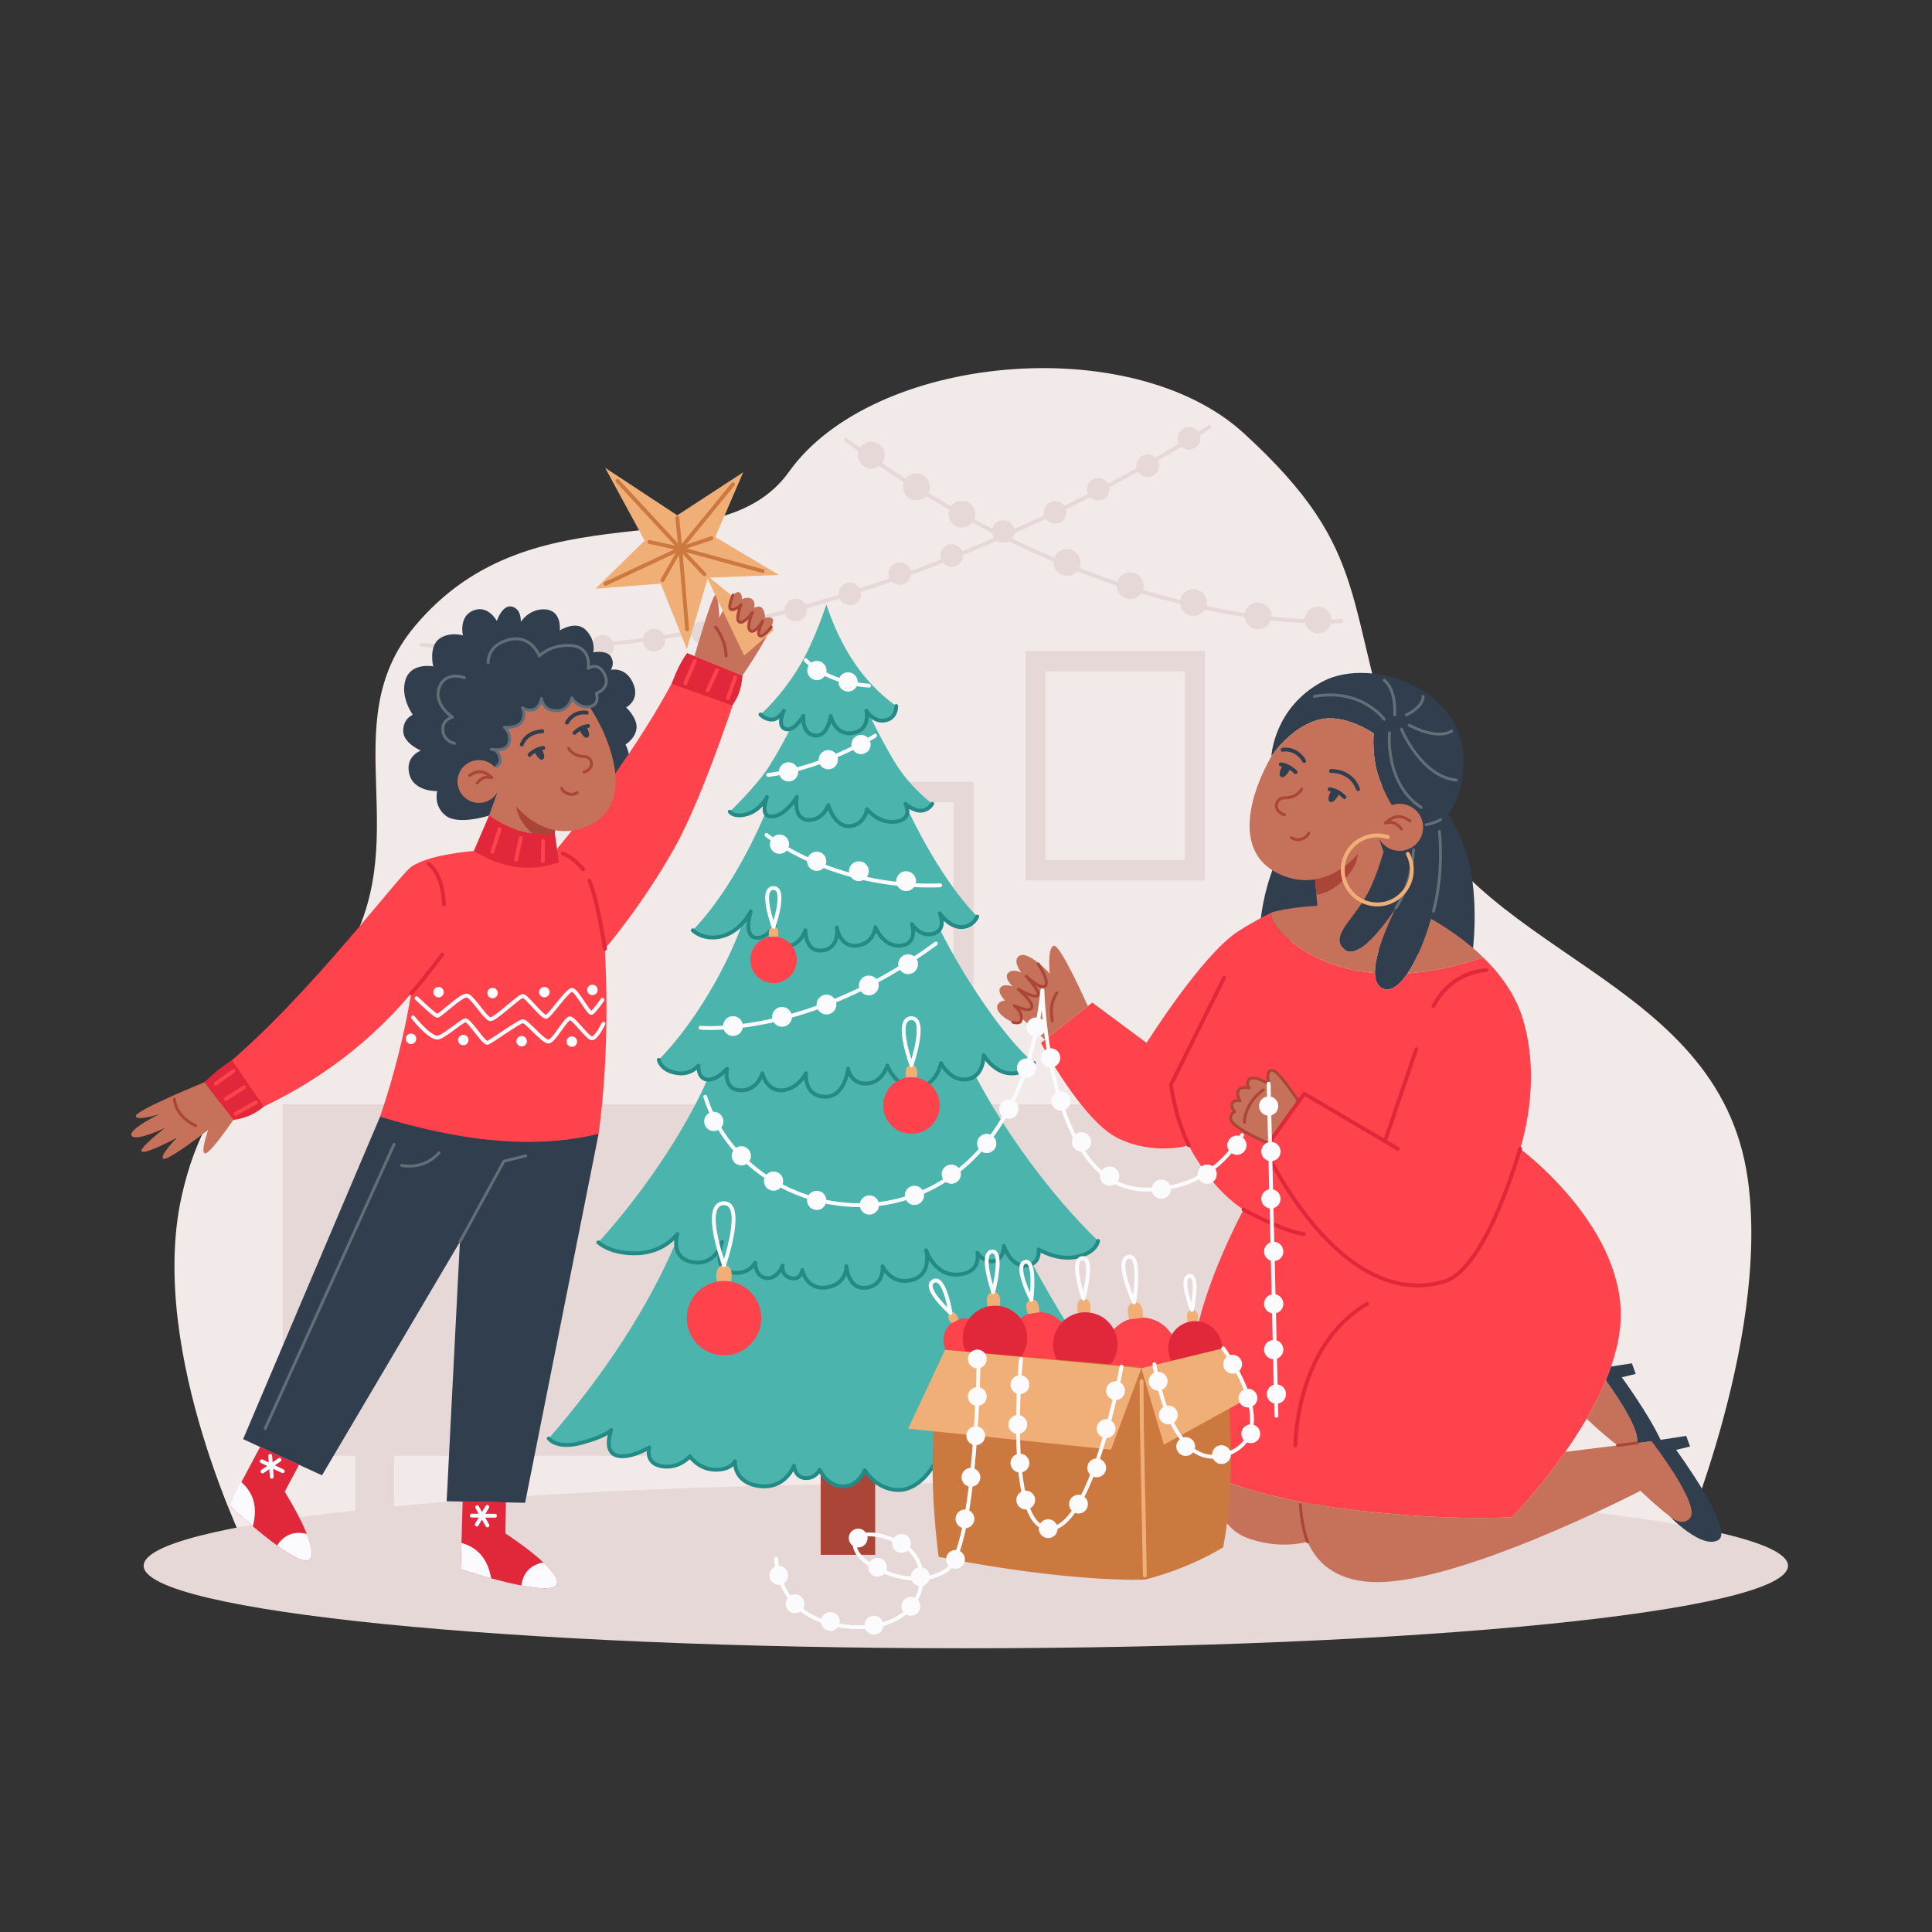 <?xml version="1.0" ?><svg id="Illustration" style="enable-background:new 0 0 1000 1000;" version="1.1" viewBox="0 0 1000 1000" xml:space="preserve" xmlns="http://www.w3.org/2000/svg" xmlns:xlink="http://www.w3.org/1999/xlink"><rect x="0" y="0" width="1000" height="1000" fill="#333333" stroke="none"/><style type="text/css">
	.st0{fill:#F2E9E9;}
	.st1{fill:#E6D8D6;}
	.st2{fill:none;stroke:#E6D8D6;stroke-width:2;stroke-linecap:round;stroke-linejoin:round;stroke-miterlimit:10;}
	.st3{fill:#AB4537;}
	.st4{fill:#4BB4AD;}
	.st5{fill:none;stroke:#258A86;stroke-width:2;stroke-linecap:round;stroke-linejoin:round;stroke-miterlimit:10;}
	.st6{fill:#F1AF78;}
	.st7{fill:#FE434C;}
	.st8{fill:none;stroke:#FBFBFD;stroke-width:2;stroke-linecap:round;stroke-linejoin:round;stroke-miterlimit:10;}
	.st9{fill:#FBFBFD;}
	.st10{fill:#303E4E;}
	.st11{fill:#C6725A;}
	.st12{fill:none;stroke:#636E77;stroke-width:1.5;stroke-linecap:round;stroke-linejoin:round;stroke-miterlimit:10;}
	.st13{fill:none;stroke:#303E4E;stroke-width:2;stroke-linecap:round;stroke-linejoin:round;stroke-miterlimit:10;}
	.st14{fill:none;stroke:#F1AF78;stroke-width:2;stroke-linecap:round;stroke-linejoin:round;stroke-miterlimit:10;}
	.st15{fill:none;stroke:#AB4537;stroke-width:1.5;stroke-linecap:round;stroke-linejoin:round;stroke-miterlimit:10;}
	.st16{fill:none;stroke:#E1283A;stroke-width:2;stroke-linecap:round;stroke-linejoin:round;stroke-miterlimit:10;}
	.st17{fill:#E1283A;}
	.st18{fill:#CC7940;}
	.st19{fill:none;stroke:#CC7940;stroke-width:2;stroke-linecap:round;stroke-linejoin:round;stroke-miterlimit:10;}
	.st20{fill:none;stroke:#FBFBFF;stroke-width:2;stroke-linecap:round;stroke-linejoin:round;stroke-miterlimit:10;}
	.st21{fill:#FBFBFF;}
	.st22{fill:#FDFDFF;}
	.st23{fill:none;stroke:#FE434C;stroke-width:2;stroke-linecap:round;stroke-linejoin:round;stroke-miterlimit:10;}
</style><g id="Room_background"><path class="st0" d="M867.144,806.569c0,0,49.33-111.594,37.515-196.207   C889.663,502.963,758.402,495.335,726.308,403.367S711.83,286.505,643.772,224.225   c-58.219-53.277-191.896-40.956-235.379,19.941c-36.898,51.675-131.352,5.439-193.749,80.031   c-42.983,51.384,2.482,111.288-38.151,173.845c-28.136,43.317-68.013,54.855-82.61,121.742   c-17.684,81.03,35.719,186.319,35.719,186.319L867.144,806.569z"/><g><circle class="st1" cx="594.097" cy="241.069" r="5.833"/><circle class="st1" cx="568.427" cy="253.236" r="5.833"/><circle class="st1" cx="546.153" cy="265.208" r="5.833"/><circle class="st1" cx="519.319" cy="275.116" r="5.833"/><circle class="st1" cx="492.658" cy="287.516" r="5.833"/><circle class="st1" cx="465.717" cy="296.876" r="5.833"/><circle class="st1" cx="439.836" cy="307.431" r="5.833"/><circle class="st1" cx="411.886" cy="315.756" r="5.833"/><circle class="st1" cx="388.655" cy="321.589" r="5.833"/><circle class="st1" cx="231.18" cy="334.542" r="5.833"/><circle class="st1" cx="257.535" cy="336.121" r="5.833"/><circle class="st1" cx="286.086" cy="336.121" r="5.833"/><circle class="st1" cx="311.95" cy="334.542" r="5.833"/><circle class="st1" cx="338.504" cy="331.326" r="5.833"/><circle class="st1" cx="363.615" cy="327.422" r="5.833"/><circle class="st1" cx="615.457" cy="226.865" r="5.833"/><circle class="st1" cx="450.966" cy="235.549" r="6.935"/><circle class="st1" cx="552.274" cy="291.098" r="6.935"/><circle class="st1" cx="682.264" cy="320.884" r="6.935"/><circle class="st1" cx="497.879" cy="266.101" r="6.935"/><circle class="st1" cx="474.338" cy="252.005" r="6.935"/><circle class="st1" cx="617.719" cy="311.857" r="6.935"/><circle class="st1" cx="584.997" cy="303.187" r="6.935"/><circle class="st1" cx="651.117" cy="318.792" r="6.935"/><path class="st1" d="M530.85,336.96v118.75h92.84v-118.75H530.85z M613.33,445.13h-72.11v-97.59    h72.11V445.13z"/><path class="st1" d="M411.08,404.67v118.74h92.84v-118.74H411.08z M493.55,512.84h-72.1    V415.25h72.1V512.84z"/><path class="st1" d="M499.91,767.729c-115.016,0-219.371,4.579-295.959,12.02v-26.194h438.944    V571.597H146.349v181.957h37.615V781.826c-68.128,7.572-109.614,17.605-109.614,28.61    c0,23.586,190.53,42.706,425.56,42.706s425.56-19.12,425.56-42.706    S734.94,767.729,499.91,767.729z"/></g><g><path class="st2" d="M625.917,221.033c0,0-197.646,133.581-407.679,112.746"/><path class="st2" d="M694.259,321.469c0,0-115.13,10.225-256.395-93.771"/></g></g><g id="Christmas_tree"><rect class="st3" height="60.255" width="28.194" x="424.796" y="744.503"/><path class="st4" d="M534.345,654.182c4.081-2.204,3.228-7.548,3.228-7.548   s9.741,6.152,19.995,3.845s10.767-8.203,10.767-8.203   c-25.058-24.32-48.724-57.363-63.474-85.446c4.42-3.522,4.265-10.646,4.265-10.646   s4.761,8.207,12.779,9.307s13.281-5.275,13.281-5.275   c-15.427-12.909-36.72-44.985-48.707-69.165c2.252-3.238-0.072-8.271-0.072-8.271   s4.795,7.069,11.029,7.069c6.234,0,8.392-5.429,8.392-5.429   c-14.514-14.848-27.562-37.561-36.361-56.172c-0.298-1.277-0.807-2.209-0.807-2.209   s4.303,3.935,8.238,3.566c3.935-0.369,5.656-3.566,5.656-3.566   s-11.681-8.361-20.164-22.746c-5.822-9.872-10.312-18.933-12.556-23.647   c1.788,1.948,5.211,4.56,9.736,2.808c4.606-1.784,4.298-7.013,4.298-7.013   c-17.878-12.803-28.976-31.075-36.153-52.509c0,0-6.154,18.954-13.905,31.83   c-9.822,16.317-20.226,25.054-20.226,25.054s2.528,2.746,6.068,2.637   c3.539-0.109,6.068-4.603,6.068-4.603s-3.792,7.916,0.758,9.492   c0.837,0.29,1.683,0.242,2.506-0.026c-2.991,5.881-6.799,12.882-11.079,19.62   c-6.24,9.822-20.178,23.19-20.178,23.19s2.017,3.194,8.823,1.308   c7.069-1.959,10.429-8.962,10.429-8.962s-2.081,5.537-0.848,8.383   c-8.837,20.99-22.392,45.008-37.545,60.644c0,0,5.544,5.751,15.375,3.036   c4.503-1.243,7.946-4.04,10.359-6.706c-8.443,23.438-24.892,51.835-43.331,70.742   c0,0,0.947,5.797,9.953,6.918c6.811,0.848,10.594-3.957,10.594-3.957   s-0.501,6.768,4.51,7.27c0.019,0.002,0.038-0.001,0.058,0.001   c-11.848,27.129-34.303,60.021-56.424,84.24c0,0,6.152,6.152,20.252,5.64   s20.678-9.998,20.678-9.998s-0.577,1.755-0.667,4.061   c-14.914,34.854-37.237,68.745-65.898,101.812c0,0,3.845,5.64,16.663,2.307   s15.637-6.665,15.637-6.665s-4.102,10.767,2.563,13.074   c6.665,2.307,17.175-4.102,17.175-4.102s-2.549,8.203,6.416,9.741   s14.605-5.127,14.605-5.127s4.358,6.665,12.818,6.921s10.51-4.358,10.51-4.358   s-1.025,11.023,12.561,12.817s17.944-10.51,17.944-10.51s0.513,6.152,5.896,6.409   c5.383,0.256,7.434-4.358,7.434-4.358s3.333,8.048,11.536,8.638   c8.203,0.59,11.792-8.382,11.792-8.382s5.896,9.998,17.175,10.254   s18.457-12.817,18.457-12.817s4.358,6.921,12.305,6.409s12.048-8.716,12.048-8.716   s8.203,11.279,21.79,11.023s16.663-15.102,16.663-15.102s1.538,7.668,9.229,7.156   c7.69-0.513,7.69-9.229,7.69-9.229s4.614,6.921,10.254,7.69   c5.64,0.769,7.69-7.178,7.69-7.178s1.794,5.64,8.972,5.64   s10.254-6.409,10.254-6.409C571.269,717.324,550.07,683.273,534.345,654.182z"/><g><path class="st5" d="M393.583,369.817c0,0,2.528,2.746,6.068,2.637    c3.539-0.109,6.068-4.603,6.068-4.603s-3.792,7.916,0.758,9.492    c4.551,1.576,9.354-6.767,9.354-6.767s-1.011,9.102,5.815,10.113    c6.826,1.011,8.343-10.113,8.343-10.113s2.023,10.366,11.377,8.849    c9.354-1.517,7.079-11.573,7.079-11.573s4.319,7.239,11.124,4.603    c4.606-1.784,4.298-7.013,4.298-7.013"/><path class="st5" d="M377.725,420.127c0,0,2.017,3.194,8.823,1.308    c7.069-1.959,10.429-8.962,10.429-8.962s-3.404,9.01,1.013,9.957    c7.516,1.613,14.479-9.957,14.479-9.957s-2.213,11.312,5.533,11.926    c7.746,0.615,10.724-7.623,10.724-7.623s3.292,11.558,11.161,10.82    s8.853-8.73,8.853-8.73s6.038,7.746,15.13,6.394    c9.092-1.352,4.788-9.221,4.788-9.221s4.303,3.935,8.238,3.566    c3.935-0.369,5.656-3.566,5.656-3.566"/><path class="st5" d="M358.584,481.501c0,0,5.544,5.751,15.375,3.036    c9.83-2.714,14.625-12.832,14.625-12.832s-3.836,12.067,2.158,13.559    c5.994,1.493,10.31-6.897,10.31-6.897s-2.398,10.075,5.275,11.083    c7.672,1.008,10.55-7.951,10.55-7.951s-0.24,11.673,8.871,10.439    c9.111-1.234,7.433-11.844,7.433-11.844s1.439,10.322,10.31,9.356    c8.871-0.966,9.59-9.603,9.59-9.603s4.076,10.569,13.187,9.603    s5.754-11.083,5.754-11.083s4.316,6.992,11.269,4.853    c6.953-2.139,3.117-10.442,3.117-10.442s4.795,7.069,11.029,7.069    c6.234,0,8.392-5.429,8.392-5.429"/><path class="st5" d="M340.988,548.574c0,0,0.947,5.797,9.953,6.918    c6.811,0.847,10.594-3.957,10.594-3.957s-0.501,6.768,4.51,7.27    c5.012,0.502,10.274-5.667,10.274-5.667s-2.255,10.794,6.766,11.196    c9.021,0.402,11.527-8.841,11.527-8.841s2.005,9.426,10.274,8.841    c8.269-0.585,12.278-8.841,12.278-8.841s-1.253,11.648,9.522,12.173    c10.775,0.525,12.278-14.527,12.278-14.527s1.253,7.995,9.522,7.699    s10.775-9.302,10.775-9.302s4.116,11.473,14.838,11.226    c10.721-0.247,12.977-12.534,12.977-12.534s4.761,9.709,13.531,8.407    c8.77-1.302,8.52-12.449,8.52-12.449s4.761,8.207,12.779,9.307    c8.018,1.1,13.281-5.275,13.281-5.275"/><path class="st5" d="M309.678,643.045c0,0,6.152,6.152,20.252,5.64    c14.099-0.513,20.678-9.998,20.678-9.998s-4.129,12.561,7.976,14.612    s15.181-10.51,15.181-10.51s-5.127,13.33,4.102,15.637s13.074-4.871,13.074-4.871    s-0.256,7.178,5.64,7.947c5.896,0.769,8.46-6.409,8.46-6.409    s-0.769,5.242,4.358,6.466c5.127,1.224,5.896-4.159,5.896-4.159    s2.051,10.51,12.561,8.972c10.51-1.538,10.231-11.023,10.231-11.023    s0.792,12.356,10.277,11.177c9.485-1.179,8.46-11.177,8.46-11.177    s4.358,9.998,15.125,7.178s7.434-15.381,7.434-15.381s4.358,13.586,16.663,12.561    c12.305-1.025,9.783-11.279,9.783-11.279s3.034,5.127,8.418,4.358    c5.383-0.769,5.383-7.947,5.383-7.947s3.333,10.767,11.279,10.254    c7.947-0.513,6.665-8.459,6.665-8.459s9.741,6.152,19.995,3.845s10.767-8.203,10.767-8.203    "/><path class="st5" d="M284.044,744.559c0,0,3.845,5.64,16.663,2.307    c12.817-3.333,15.637-6.665,15.637-6.665s-4.102,10.767,2.564,13.074    c6.665,2.307,17.175-4.102,17.175-4.102s-2.549,8.203,6.416,9.741    c8.965,1.538,14.605-5.127,14.605-5.127s4.358,6.665,12.817,6.921    c8.46,0.256,10.51-4.358,10.51-4.358s-1.025,11.023,12.561,12.817    c13.587,1.794,17.944-10.51,17.944-10.51s0.513,6.152,5.896,6.409    c5.383,0.256,7.434-4.358,7.434-4.358s3.333,8.048,11.536,8.638    c8.203,0.59,11.792-8.382,11.792-8.382s5.896,9.998,17.175,10.254    s18.457-12.818,18.457-12.818s4.358,6.921,12.305,6.409    c7.947-0.513,12.048-8.716,12.048-8.716s8.203,11.279,21.79,11.023    s16.663-15.102,16.663-15.102s1.538,7.668,9.229,7.156c7.69-0.513,7.69-9.229,7.69-9.229    s4.614,6.921,10.254,7.69c5.64,0.769,7.69-7.178,7.69-7.178    s1.794,5.64,8.972,5.64s10.254-6.409,10.254-6.409"/></g><g><path class="st6" d="M398.127,485.031c0,0-1.308-5.272,2.261-5.331s2.208,5.383,2.208,5.383    L398.127,485.031z"/><path class="st6" d="M469.029,557.868c0,0-1.59-6.411,2.75-6.484    c4.34-0.073,2.686,6.546,2.686,6.546L469.029,557.868z"/><path class="st6" d="M371.149,663.393c0,0-2.093-8.438,3.619-8.533s3.535,8.616,3.535,8.616    L371.149,663.393z"/></g><g><g><g><circle class="st7" cx="400.379" cy="496.828" r="12.04"/></g><g><circle class="st7" cx="471.768" cy="572.214" r="14.643"/></g><g><circle class="st7" cx="374.753" cy="682.275" r="19.272"/></g></g></g><g><path class="st8" d="M416.973,341.677c0,0,10.472,11.683,32.83,13.209"/><path class="st8" d="M396.693,432.148c0,0,33.653,27.924,89.95,26.125"/><path class="st8" d="M362.617,531.956c0,0,55.463,5.242,121.825-43.612"/><path class="st8" d="M452.991,380.753c0,0-25.475,16.592-55.354,20.366"/><path class="st8" d="M400.388,479.7c0,0-7.458-20.045-0.009-20.045    C407.318,459.655,400.388,479.7,400.388,479.7z"/><path class="st8" d="M471.779,551.384c0,0-9.071-24.378-0.011-24.378    C480.207,527.006,471.779,551.384,471.779,551.384z"/><path class="st8" d="M374.768,654.859c0,0-11.939-32.086-0.015-32.086    C385.861,622.774,374.768,654.859,374.768,654.859z"/></g><g><circle class="st9" cx="422.819" cy="347.069" r="4.989"/><circle class="st9" cx="438.952" cy="352.954" r="4.989"/><circle class="st9" cx="408.147" cy="399.512" r="4.989"/><circle class="st9" cx="428.727" cy="393.222" r="4.989"/><circle class="st9" cx="445.669" cy="385.366" r="4.989"/><circle class="st9" cx="403.465" cy="436.949" r="4.989"/><circle class="st9" cx="422.711" cy="445.793" r="4.989"/><circle class="st9" cx="444.563" cy="450.929" r="5.136"/><circle class="st9" cx="469.01" cy="456.065" r="5.136"/><circle class="st9" cx="379.391" cy="531.097" r="5.136"/><circle class="st9" cx="404.766" cy="526.32" r="5.136"/><circle class="st9" cx="427.788" cy="519.948" r="5.136"/><circle class="st9" cx="449.699" cy="510.068" r="5.136"/><circle class="st9" cx="470.04" cy="499.06" r="5.136"/></g></g><g id="Mother"><g><path class="st10" d="M747.745,419.202c0,0,10.387,11.864,13.944,33.962    c3.557,22.099,0,44.011,0,44.011s-109.703-11.81-109.703-12.379s-0.711-35.429,24.473-65.594    C701.644,389.037,747.745,419.202,747.745,419.202z"/><path class="st10" d="M684.569,352.754c-25.327,13.517-26.515,38.734-26.515,38.734    s10.032-15.542,25.092-19.099c13.297-3.141,27.888,7.257,27.888,7.257    s-1.281,12.494,3.13,24.104c2.356,6.201,4.624,10.413,6.232,13.007    c3.08-1.084,6.582-0.946,9.7,0.694c5.948,3.127,8.235,10.483,5.108,16.431    c-3.127,5.948-10.483,8.235-16.431,5.108c-0.634-0.333-1.216-0.723-1.765-1.145    c-1.372,4.959-4.304,14.713-8.109,22.62c-7.257,15.082-21.187,23.762-13.013,31.019    c8.175,7.257,26.672-21.628,26.672-21.628s-18.768,36.141-7.036,41.69    c11.732,5.549,25.96-30.734,28.948-53.5c2.232-17.006,1.606-28.858,1.146-33.768    c5.355-2.838,9.99-9.839,11.66-24.606C762.116,356.88,709.896,339.237,684.569,352.754z"/></g><path class="st7" d="M786.797,594.578c0,0,11.768-33.945,1.261-67.678   c-3.819-12.26-11.493-22.769-20.445-31.406c-14.5,5.023-27.504,7.551-39.059,8.318   c-4.238,6.291-8.797,9.737-13.03,7.735c-2.695-1.275-3.768-4.175-3.841-7.87   c-39.8-3.483-56.972-28.849-53.385-31.415c-1.704,0.822-9.311,4.566-17.339,9.736   c-18.892,12.167-47.492,57.801-47.492,57.801l-28.125-20.868l-26.544,20.868   c0,0,21.468,40.785,40.38,49.611c18.913,8.826,36.144,3.362,36.144,3.362   s2.698,6.477,11.475,17.655c8.29,10.557,16.852,15.676,16.852,15.676   s-20.762,38.324-25.385,69.111c-4.623,30.787-5.884,61.888-5.884,61.888   s26.698,16.391,81.014,23.536s89.199,4.623,89.199,4.623s56.318-57.241,56.318-104.691   S786.797,594.578,786.797,594.578z"/><g><path class="st11" d="M735.21,433.88c-3.13,5.95-10.49,8.24-16.44,5.11    c-0.17-0.09-0.34-0.18-0.5-0.28c-0.14-0.08-0.28-0.17-0.41-0.26    c-0.15-0.09-0.29-0.19-0.43-0.29c-0.14-0.1-0.28-0.2-0.42-0.31    c-1.33-1.02-2.39-2.28-3.18-3.69l2.3,6.77    c-1.57,5.31-4.11,13.05-7.23,19.54c-7.26,15.08-21.19,23.76-13.01,31.01    c7.83,6.96,25.16-19.3,26.58-21.47c-0.98,1.94-11.04,21.89-10.8,33.67    c-40.96-3.59-57.95-30.36-53.01-31.59c8.23-2.05,15.28-2.75,23.21-3.31    l-1.22-13.63c-5.53,0.93-11.85,0.43-18.73-2.85    c-25.86-12.32-12.28-45.36-5.28-58.28c0.48-0.88,0.95-1.73,1.41-2.53    c0,0,0,0,0.01-0.01s0.03-0.04,0.06-0.09c0.87-1.31,10.67-15.61,25.03-19    c13.29-3.14,27.88,7.26,27.88,7.26S709.75,392.14,714.16,403.75    c2.36,6.2,4.63,10.41,6.24,13.01c1.4-0.49,2.88-0.74,4.38-0.69    c0.68,0.02,1.35,0.09,2.03,0.22h0.01c0.21,0.05,0.42,0.1,0.64,0.15    c0.01,0,0.02,0,0.04,0.01c0.65,0.17,1.29,0.39,1.92,0.67    c0.23,0.1,0.46,0.21,0.68,0.33C736.05,420.58,738.33,427.93,735.21,433.88z"/><path class="st11" d="M767.62,495.49c-14.5,5.03-27.51,7.56-39.07,8.34    c4.75-7.05,9.1-17.68,12.13-28.23C757.73,485.17,767.62,495.49,767.62,495.49z"/><g><path class="st11" d="M563.028,520.75c0,0-14.216-32.311-17.637-31.216     c-3.421,1.095-2.052,14.366-2.052,14.366s-11.601-12.759-16.145-8.893     c-3.136,2.668,1.419,8.381,1.419,8.381s-4.544-2.314-6.87,0.289s2.386,6.87,2.386,6.87     s-4.755-1.72-6.436,0.795c-1.663,2.49,2.603,6.653,2.603,6.653s-2.742-0.465-3.977,2.314     c-1.736,3.905,7.151,9.372,9.925,9.213c2.852-0.164,2.454-2.623,2.454-2.623     l12.188,11.258L563.028,520.75z"/><path class="st11" d="M672.309,569.852c0,0-10.268-15.384-13.488-15.789     c-4.153-0.522-2.164,6.839-2.164,6.839s-6.998-4.183-9.587-2.589     c-2.589,1.593-0.573,4.805-0.573,4.805s-4.008-1.077-5.402,1.114     c-1.394,2.191,0.697,5.533,0.697,5.533s-2.813-0.672-3.946,1.12s1.257,4.583,1.257,4.583     s-1.892,0.476-2.176,3.111c-0.523,4.855,20.174,13.225,20.174,13.225L672.309,569.852z"/><path class="st11" d="M524.3,529.119c0,0,3.223,1.029,3.988-0.516     c1.98-4.001-3.29-8.076-3.29-8.076s7.954,3.833,9.039,1.012     c1.085-2.82-6.942-9.473-6.942-9.473s9.184,5.175,10.196,3.037     c1.012-2.138-6.074-9.762-6.074-9.762s7.737,7.376,9.907,4.845     c2.169-2.531-3.76-11.281-3.76-11.281s-4.386-1.698-6.568,1.393     c-2.182,3.091-10.58,21.16-9.745,23.666S524.3,529.119,524.3,529.119z"/></g><path class="st11" d="M858.802,750.146c-0.454-1.358-1.138-2.863-2.009-4.478l-1.953,0.298    l-7.592,0.94c1.797-6.303-9.501-23.316-16.065-32.473    c-2.827,6.802-6.248,13.488-9.953,19.874c1.324,1.291,8.305,8.011,16.011,13.838    l-27.038,3.347c-13.894,19.824-27.609,33.769-27.609,33.769s-34.883,2.522-89.199-4.623    c-7.303-0.961-14.089-2.092-20.396-3.324c-0.052,13.772,4.179,38.9,35.312,41.419    c43.112,3.489,140.798-47.099,140.798-47.099s29.406,29.08,37.38,22.016    C892.889,787.98,868.628,760.696,858.802,750.146z"/><path class="st11" d="M627.502,764.251c0.336,10.25,3.372,26.702,18.757,32.054    c22.926,7.974,39.374-1.495,39.374-1.495l0.798-15.168    C659.296,775.508,639.69,769.161,627.502,764.251z"/></g><path class="st3" d="M680.647,455.149l0.712,7.947c9.061-0.832,20.936-11.822,21.478-21.074   C702.837,442.021,694.155,452.879,680.647,455.149z"/><path class="st10" d="M867.549,750.452l7.227-1.744l-1.994-5.482l-13.272,2.028   c-6.463-13.826-20.083-32.366-20.083-32.366l7.227-1.744l-1.994-5.482l-10.761,1.644   c-0.826,2.385-1.734,4.764-2.717,7.129c6.564,9.157,17.862,26.17,16.065,32.473   l7.592-0.94c0,0,25.541,32.916,19.936,39.726c-4.236,5.147-10.773-1.027-10.773-1.027   s17.003,17.62,25.475,12.387C897.951,791.82,867.549,750.452,867.549,750.452z"/><g><path class="st12" d="M745.618,424.278c0,0-2.685,1.611-7.459,2.637"/><path class="st12" d="M722.56,469.856c0,0,8.192-11.42,9.07-30.058"/><path class="st12" d="M716.469,372.309c0,0-11.486-16.198-36.134-11.88"/><path class="st12" d="M721.906,370.011c0,0,1.024-12.683-5.437-17.947"/><path class="st12" d="M728.015,370.011c0,0,8.674-3.959,8.59-9.582"/><path class="st12" d="M719.217,379.299c0,0-2.626,26.187,16.396,38.63"/><path class="st12" d="M725.376,377.429c0,0,10.237,24.645,28.423,26.321"/><path class="st12" d="M729.391,375.36c0,0,13.879,7.862,22.015,3.051"/><path class="st12" d="M745.009,430.393c0,0,2.592,19.949-3.033,41.277"/></g><g><path class="st10" d="M693.358,410.408c0,0-2.742,5.819-4.943,4.662    c-2.31-1.214,0.973-6.328,0.973-6.328S690.813,409.07,693.358,410.408z"/><path class="st10" d="M668.086,397.499c0,0-2.742,5.819-4.943,4.662    c-2.31-1.214,0.973-6.328,0.973-6.328S665.541,396.161,668.086,397.499z"/></g><g><path class="st13" d="M695.888,412.581c0,0-3.209-3.584-7.667-4.03"/><path class="st13" d="M670.616,399.672c0,0-3.209-3.584-7.667-4.03"/><path class="st13" d="M663.881,388.083c0,0,6.949-1.448,11.148,5.791"/><path class="st13" d="M688.927,399.073c0,0,10.378-0.627,13.997,9.362"/></g><path class="st14" d="M728.722,441.99c1.297,2.475,2.03,5.292,2.03,8.281   c0,9.87-8.002,17.872-17.872,17.872c-9.87,0-17.872-8.002-17.872-17.872   s8.002-17.872,17.872-17.872c1.902,0,3.734,0.297,5.453,0.847"/><path class="st11" d="M666.519,552.543"/><g><path class="st15" d="M673.813,408.436c0,0-2.398,4.561-8.765,4.51    c-5.133-0.041-6.435,6.973-0.236,8.8"/><path class="st15" d="M677.384,431.281c-0.722,1.906-4.975,5.003-8.941,2.241"/><path class="st15" d="M725.406,429.126c-3.031-3.831-5.105-3.717-8.332-3.18    c4.05-3.619,7.705-4.692,12.765-0.987"/><line class="st15" x1="837.238" x2="847.272" y1="748.146" y2="746.904"/><path class="st15" d="M676.826,798.042c0,0-2.99-6.855-3.755-19.205"/><path class="st15" d="M672.178,570.15c0,0-10.137-15.683-13.357-16.087    c-4.153-0.522-2.164,6.839-2.164,6.839s-6.998-4.183-9.587-2.589    c-2.589,1.593-0.573,4.805-0.573,4.805s-4.008-1.077-5.402,1.114    c-1.394,2.191,0.697,5.533,0.697,5.533s-2.813-0.672-3.946,1.12s1.257,4.583,1.257,4.583    s-1.892,0.476-2.176,3.111c-0.523,4.855,19.729,13.225,19.729,13.225L672.178,570.15z"/><path class="st15" d="M537.363,498.905c0,0,5.93,8.75,3.76,11.281    c-2.169,2.531-9.907-4.845-9.907-4.845s7.087,7.624,6.074,9.762    c-1.012,2.138-10.196-3.037-10.196-3.037s8.027,6.653,6.942,9.473    c-1.085,2.82-9.039-1.012-9.039-1.012s5.27,4.075,3.29,8.076    c-0.765,1.545-3.988,0.516-3.988,0.516"/><path class="st15" d="M644.135,580.875c-0.263-0.379,0.254-9.854,9.708-16.771"/><path class="st15" d="M544.606,528.336c0.131-1.244-2.097-7.488,2.404-14.389"/></g><g><path class="st16" d="M670.491,748.146c0,0-0.109-51.622,37.135-73.286"/><path class="st16" d="M769.393,502.185c0,0-17.738,0-27.416,18.473"/><path class="st16" d="M633.603,506.074l-27.547,55.418c0,0,2.096,16.791,9.266,31.281"/><line class="st16" x1="733.066" x2="717.073" y1="543.057" y2="590.011"/><path class="st16" d="M786.797,594.578c0,0-17.285,62.123-39.117,68.676    c-54.285,16.293-93.011-68.676-93.011-68.676l20.417-28.483l48.37,28.483"/><path class="st16" d="M643.649,626.104c0,0,21.109,11.571,31.234,12.583"/></g><g><circle class="st7" cx="499.498" cy="693.653" r="11.222"/><circle class="st7" cx="590.492" cy="700.795" r="18.911"/><circle class="st7" cx="537.657" cy="694.895" r="15.778"/></g><g><path class="st6" d="M492.468,684.941c0,0-3.389-3.761-0.481-5.376    c2.909-1.615,4.178,3.457,4.178,3.457L492.468,684.941z"/><path class="st6" d="M557.995,679.703c0,0-2.099-7.227,2.839-7.505    c4.938-0.278,3.352,7.332,3.352,7.332L557.995,679.703z"/><path class="st6" d="M584.561,682.889c0,0-3.12-7.94,2.425-8.766    c5.545-0.826,4.545,7.928,4.545,7.928L584.561,682.889z"/><path class="st6" d="M614.853,684.37c0,0-2.021-5.958,2.092-6.373    c4.114-0.415,3.072,5.999,3.072,5.999L614.853,684.37z"/><path class="st6" d="M532.104,680.169c0,0-2.871-6.513,1.724-7.39    c4.594-0.877,4.058,6.454,4.058,6.454L532.104,680.169z"/><path class="st6" d="M511.238,676.301c0,0-2.099-7.227,2.839-7.505    c4.938-0.278,3.352,7.332,3.352,7.332L511.238,676.301z"/></g><g><circle class="st17" cx="561.758" cy="695.913" r="16.683"/><circle class="st17" cx="618.598" cy="697.768" r="13.947"/><circle class="st17" cx="515.001" cy="692.51" r="16.683"/></g><path class="st18" d="M633.145,697.906l-42.383,10.294c0,0-0.296,2.598-0.576-0.645l-101.033-8.876   c-6.974,31.408-8.602,65.795-3.311,107.177c69.873,13.682,106.749,11.733,106.749,11.733   s20.945-4.773,40.552-16.733C639.207,768.276,637.711,733.53,633.145,697.906z"/><path class="st14" d="M590.875,714.924c0,31.171,1.123,61.487,1.681,100.472"/><g><polygon class="st6" points="633.145,697.906 590.762,708.2 602.436,747.746 647.936,722.626   "/><polygon class="st6" points="470.069,739.467 489.154,698.679 590.762,708.2 575.051,750.348   "/></g><g><path class="st8" d="M365.036,567.678c23.302,74.913,158.96,91.393,174.515-55.157    c0,0,2.467,102.969,53.365,103.191c26.881,0.117,41.844-14.453,49.979-28.23"/><path class="st8" d="M491.988,679.565c0,0-14.931-13.21-8.806-16.479    C488.888,660.04,491.988,679.565,491.988,679.565z"/><path class="st8" d="M560.834,672.198c0,0-7.07-20.165-0.704-21.009    C566.497,650.345,560.834,672.198,560.834,672.198z"/><path class="st8" d="M586.986,674.123c0,0-10.075-22.027-2.976-23.641    C591.109,648.869,586.986,674.123,586.986,674.123z"/><path class="st8" d="M616.946,677.997c0,0-6.653-16.578-1.367-17.52    C620.864,659.536,616.946,677.997,616.946,677.997z"/><path class="st8" d="M533.828,672.779c0,0-9.147-18.02-3.284-19.607    C536.406,651.585,533.828,672.779,533.828,672.779z"/><path class="st8" d="M514.077,668.795c0,0-7.07-20.165-0.704-21.009    C519.74,646.943,514.077,668.795,514.077,668.795z"/><path class="st8" d="M528.473,703.42c0,0-8.495,86.112,14.069,87.783    c22.565,1.671,37.952-83.809,37.952-83.809"/><path class="st8" d="M506.649,700.049c0,0-1.156,103.331-17.234,113.071    c-16.658,10.091-37.337-1.586-41.403-4.834c-11.56-9.233-4.777-20.045,16.87-10.168    s15.076,46.737-24.226,44.005s-38.881-35.308-38.881-35.308"/><path class="st8" d="M597.512,706.122c0,0,8.151,57.676,37.877,46.446    c29.726-11.23-2.244-54.662-2.244-54.662"/><line class="st8" x1="656.657" x2="660.661" y1="560.902" y2="732.797"/></g><g><circle class="st9" cx="527.917" cy="716.685" r="4.875"/><circle class="st9" cx="526.81" cy="737.299" r="4.875"/><circle class="st9" cx="527.917" cy="757.294" r="4.875"/><circle class="st9" cx="530.908" cy="776.411" r="4.875"/><circle class="st9" cx="542.532" cy="791.228" r="4.875"/><circle class="st9" cx="558.229" cy="778.535" r="4.875"/><circle class="st9" cx="567.652" cy="759.776" r="4.875"/><circle class="st9" cx="572.527" cy="739.467" r="4.875"/><circle class="st9" cx="577.402" cy="719.799" r="4.875"/><circle class="st9" cx="505.847" cy="703.42" r="4.875"/><circle class="st9" cx="505.847" cy="722.826" r="4.875"/><circle class="st9" cx="502.558" cy="764.651" r="4.875"/><circle class="st9" cx="505.057" cy="743.142" r="4.875"/><circle class="st9" cx="499.451" cy="786.16" r="4.875"/><circle class="st9" cx="494.576" cy="807.127" r="4.875"/><circle class="st9" cx="476.36" cy="816.07" r="4.875"/><circle class="st9" cx="454.212" cy="811.195" r="4.875"/><circle class="st9" cx="444.193" cy="796.103" r="4.875"/><circle class="st9" cx="466.61" cy="798.852" r="4.875"/><circle class="st9" cx="471.485" cy="831.42" r="4.875"/><circle class="st9" cx="452.335" cy="841.17" r="4.875"/><circle class="st9" cx="429.778" cy="839.294" r="4.875"/><circle class="st9" cx="411.492" cy="830.085" r="4.875"/><circle class="st9" cx="403.084" cy="815.396" r="4.875"/><circle class="st9" cx="599.447" cy="714.924" r="4.875"/><circle class="st9" cx="604.724" cy="732.38" r="4.875"/><circle class="st9" cx="613.723" cy="748.723" r="4.875"/><circle class="st9" cx="638.02" cy="706.131" r="4.875"/><circle class="st9" cx="645.941" cy="723.664" r="4.875"/><circle class="st9" cx="647.407" cy="742.13" r="4.875"/><circle class="st9" cx="632.254" cy="752.892" r="4.875"/><circle class="st9" cx="369.458" cy="580.456" r="4.989"/><circle class="st9" cx="383.7" cy="598.254" r="4.989"/><circle class="st9" cx="400.379" cy="611.345" r="4.989"/><circle class="st9" cx="422.711" cy="621.324" r="4.989"/><circle class="st9" cx="449.991" cy="623.707" r="4.989"/><circle class="st9" cx="473.319" cy="618.718" r="4.989"/><circle class="st9" cx="492.383" cy="607.749" r="4.989"/><circle class="st9" cx="510.715" cy="591.846" r="4.989"/><circle class="st9" cx="522.203" cy="574.062" r="4.989"/><circle class="st9" cx="531.316" cy="552.828" r="4.989"/><circle class="st9" cx="536.286" cy="531.593" r="4.989"/><circle class="st9" cx="543.787" cy="547.554" r="4.989"/><circle class="st9" cx="549.158" cy="569.866" r="4.989"/><circle class="st9" cx="559.778" cy="591.044" r="4.989"/><circle class="st9" cx="574.347" cy="608.74" r="4.989"/><circle class="st9" cx="601.067" cy="615.513" r="4.989"/><circle class="st9" cx="624.819" cy="607.749" r="4.989"/><circle class="st9" cx="640.211" cy="592.773" r="4.989"/><circle class="st9" cx="656.657" cy="572.489" r="4.989"/><circle class="st9" cx="657.828" cy="596.033" r="4.989"/><circle class="st9" cx="657.828" cy="620.503" r="4.989"/><circle class="st9" cx="659.266" cy="647.763" r="4.989"/><circle class="st9" cx="659.266" cy="674.859" r="4.989"/><circle class="st9" cx="659.266" cy="698.545" r="4.989"/><circle class="st9" cx="660.661" cy="721.56" r="4.989"/></g></g><g id="A_son"><g><polygon class="st10" points="196.726,578.002 125.829,744.901 166.665,763.627 238.048,642.751     231.186,777.047 271.787,777.834 309.841,586.874   "/><path class="st10" d="M253.14,422.133c0,0-15.884,5.169-22.428,0.065    c-6.544-5.104-4.418-12.722-4.418-12.722s-12.086,0.459-14.426-8.785    s5.934-12.212,5.934-12.212s-9.157-3.797-9.111-10.244    c0.046-6.447,4.971-8.273,4.971-8.273s-6.672-9.102-3.753-18.178    c2.919-9.076,14.305-6.877,14.305-6.877s-2.409-10.126,3.069-14.167    c5.478-4.04,12.34-1.855,12.34-1.855s-2.381-9.767,5.338-12.894    s12.175,5.394,12.175,5.394s2.945-8.735,7.933-7.398c4.988,1.337,4.495,7.888,4.495,7.888    s4.602-7.229,12.986-6.428c8.384,0.801,7.213,10.842,7.213,10.842    s8.573-5.545,13.706,0.029c5.133,5.575,3.587,11.332,3.587,11.332    s7.213-1.413,9.278,2.46c2.065,3.872-0.259,6.584-0.259,6.584    s7.685-1.859,11.591,6.886c3.906,8.745-3.578,12.578-3.578,12.578    s5.894,5.417,5.376,10.753s-5.704,8.472-5.704,8.472s4.191,7.433,0.477,13.237    c-3.714,5.804-16.179,3.689-16.179,3.689L253.14,422.133z"/></g><path class="st7" d="M105.855,560.138c45.242-33.283,97.247-102.894,106.201-110.778   c8.021-7.062,33.165-8.878,33.165-8.878l40.802,1.632   c28.888-34.589,53.126-69.248,69.58-104.026l28.653,11.62c0,0-18.59,59.538-35.101,89.087   c-16.511,29.549-36.053,52.323-36.053,52.323c1.67,33.159,0.832,65.189-3.26,95.755   c-34.594,8.415-72.861,3.407-113.116-8.873c7.227-21.329,12.581-42.611,16.115-63.849   c-25.353,30.072-56.466,51.275-92.095,65.523L105.855,560.138z"/><g><path class="st11" d="M310.183,374.421c-1.828-3.52-3.516-6.334-5.108-8.616    c-5.702,0.975-9.102-4.538-9.102-4.538s-1.461,7-8.366,6.615    c-6.904-0.385-7.304-6.306-7.304-6.306s-0.875,4.933-4.303,5.74    c-3.427,0.807-5.633-1-5.633-1s2.073,3.428-0.35,7.194    c-2.424,3.766-9.001,2.933-9.001,2.933s3.713,2.864,2.476,7.943    c-0.913,3.748-5.479,3.856-7.812,3.656c1.115,0.371,2.584,1.444,3.14,4.499    c0.47,2.584-1.099,3.838-2.789,4.448c-3.27-3.545-8.604-4.662-13.125-2.385    c-5.467,2.754-7.667,9.419-4.913,14.886c2.754,5.467,9.419,7.667,14.886,4.913    c1.99-1.002,3.54-2.526,4.583-4.318l-11.059,30.84l39.621,1.192l1.328-12.393    c5.016,0.933,10.785,0.578,17.101-2.298C328.204,416.607,316.354,386.304,310.183,374.421z"/><path class="st11" d="M105.855,560.138c0,0-35.766,14.577-35.541,17.49    c0.224,2.912,12.065-0.93,12.065-0.93s-16.534,8.111-14.203,11.209    c2.331,3.098,17.26-4.121,17.26-4.121s-14.028,10.76-12.03,12.254    c1.998,1.493,18.079-7.07,18.079-7.07s-9.312,9.506-6.911,10.786    s23.185-14.9,23.185-14.9s-4.184,11.65-1.635,12.137    c2.549,0.487,14.622-17.318,14.622-17.318L105.855,560.138z"/><path class="st11" d="M359.451,339.649c0,0,9.054-31.519,10.781-31.652    c1.727-0.133,2.085,11.705,2.085,11.705s6.738-13.953,9.861-13.241    c2.227,0.507,1.79,3.629,1.79,3.629s3.622-1.608,5.43,0.136    c1.808,1.744,0.933,4.417,0.933,4.417s2.955-1.672,4.317,0.287    c1.362,1.96,1.413,4.901,1.413,4.901s2.63-0.948,3.891,0.536    c2.454,2.889-15.697,29.342-15.697,29.342L359.451,339.649z"/></g><g><path class="st10" d="M276.481,388.768c0,0,2.406,5.344,4.429,4.325    c2.124-1.07-0.786-5.779-0.786-5.779S278.82,387.59,276.481,388.768z"/><path class="st10" d="M299.705,377.41c0,0,2.406,5.344,4.429,4.325    c2.124-1.07-0.786-5.779-0.786-5.779S302.044,376.232,299.705,377.41z"/></g><g><path class="st13" d="M274.142,390.707c0,0,2.979-3.214,7.047-3.55"/><path class="st13" d="M297.366,379.349c0,0,2.979-3.214,7.047-3.55"/><path class="st13" d="M303.684,368.9c0,0-6.307-1.429-10.246,5.098"/><path class="st13" d="M280.696,378.514c0,0-7.927-0.053-10.639,6.852"/></g><g><path class="st12" d="M257.176,396.442c1.169-0.727,2.003-1.926,1.643-3.904    c-0.942-5.18-4.521-4.678-4.521-4.678s7.957,1.602,9.194-3.476    c1.237-5.078-2.476-7.943-2.476-7.943s6.577,0.833,9.001-2.933s0.35-7.194,0.35-7.194    s2.206,1.807,5.633,1c3.427-0.807,4.303-5.74,4.303-5.74s0.399,5.921,7.304,6.306    c6.904,0.385,8.366-6.615,8.366-6.615s3.401,5.513,9.103,4.538    c5.702-0.975,3.612-6.965,3.612-6.965s7.595-2.394,4.329-9.56    c-3.266-7.166-8.578-3.319-8.578-3.319s1.918-11.054-8.754-11.834    s-16.53,5.371-16.53,5.371s-4.095-11.21-15.651-8.402    c-11.555,2.808-10.849,11.98-10.849,11.98"/><path class="st12" d="M235.25,384.753c0,0-5.785-0.99-6.052-7.129    c-0.226-5.189,5.005-6.46,5.005-6.46s-10.233-6.674-6.805-15.442    c3.428-8.768,12.979-4.943,12.979-4.943"/><line class="st12" x1="137.263" x2="203.951" y1="739.431" y2="592.352"/><path class="st12" d="M207.847,603.206c0,0,11.143,2.731,19.388-6.491"/><polyline class="st12" points="238.048,642.751 260.84,601.018 272.1,598.254   "/></g><g><path class="st6" d="M365.194,297.254c0.03,0.39,20.012,42.09,20.012,42.09l15.357-13.299    L365.194,297.254z"/><polygon class="st6" points="333.656,279.805 313.218,242.13 350.546,266.724 384.673,244.464     370.248,277.974 403.158,297.575 366.388,299.027 355.52,335.987 341.972,302.095     308.236,304.704   "/></g><path class="st11" d="M379.418,307.98c0,0-2.914,6.373-1.139,7.422   c1.775,1.049,5.317-2.442,5.317-2.442s-3.226,7.597-0.919,8.954   c2.307,1.357,6.786-4.953,6.786-4.953s-3.436,7.754-1.098,9.521   c2.338,1.768,6.469-5.075,6.469-5.075s-3.477,6.539-1.611,7.665   c1.865,1.127,5.968-4.526,5.968-4.526"/><g><polyline class="st19" points="319.597,248.889 352.142,284.002 355.653,325.733   "/><polyline class="st19" points="313.407,302.151 352.142,284.002 379.388,250.653   "/><polyline class="st19" points="336.087,280.49 352.142,284.002 394.749,295.593   "/><polyline class="st19" points="350.56,268.134 352.142,284.002 364.63,297.297   "/><polyline class="st19" points="342.917,300.288 352.142,284.002 368.244,278.546   "/></g><g><path class="st15" d="M294.315,387.281c0,0,2.112,4.193,7.913,4.247    c4.676,0.044,5.751,6.453,0.076,8.019"/><path class="st15" d="M290.701,408.034c0.628,1.747,4.452,4.636,8.108,2.183"/><path class="st15" d="M246.994,405.31c2.822-3.441,4.709-3.304,7.64-2.765    c-3.631-3.36-6.944-4.395-11.611-1.101"/><path class="st15" d="M370.434,324.594c0,0,5.299,6.637,5.388,14.965"/><path class="st15" d="M379.418,307.98c0,0-2.914,6.373-1.139,7.422    c1.775,1.049,5.317-2.442,5.317-2.442s-3.226,7.597-0.919,8.954    c2.307,1.357,6.786-4.953,6.786-4.953s-3.436,7.754-1.098,9.521    c2.338,1.768,6.469-5.075,6.469-5.075s-3.477,6.539-1.611,7.665    c1.865,1.127,5.968-4.526,5.968-4.526"/><path class="st15" d="M90.294,568.884c0,0-0.095,8.432,10.905,13.755"/></g><path class="st3" d="M267.346,417.413c0.347,8.436,10.989,18.634,19.23,19.536l0.775-7.227   C275.082,427.44,267.346,417.413,267.346,417.413z"/><g><path class="st17" d="M134.652,748.895l-16.095,30.229c0,0,35.053,32.868,41.505,28.166    c6.452-4.702-12.713-35.216-12.713-35.216l7.442-13.89L134.652,748.895z"/><path class="st17" d="M239.463,777.054l-0.974,35.224c0,0,45.664,14.961,49.522,7.971    s-26.413-26.536-26.413-26.536l0.249-16.071L239.463,777.054z"/><path class="st17" d="M253.14,422.133l-7.919,18.349c12.947,7.921,27.916,11.598,44.046,5.869    l-2.096-15.124C273.688,433.343,263.044,428.777,253.14,422.133z"/><path class="st17" d="M355.602,338.089l28.653,11.62c-0.341,6.254-2.131,11.371-5.298,15.406    l-31.369-11.21C350.209,347.047,352.878,341.697,355.602,338.089z"/><path class="st17" d="M105.855,560.138c4.018-4.014,8.612-7.852,14.2-11.386l16.487,24.001    c-4.364,3.792-9.61,6.132-15.795,6.923L105.855,560.138z"/></g><g><g><line class="st20" x1="135.468" x2="146.349" y1="756.343" y2="761.495"/><line class="st20" x1="139.844" x2="140.678" y1="753.555" y2="764.383"/><line class="st20" x1="135.874" x2="144.672" y1="761.622" y2="755.633"/></g><g><line class="st20" x1="244.179" x2="256.219" y1="784.483" y2="784.55"/><line class="st20" x1="246.966" x2="252.301" y1="780.106" y2="789.565"/><line class="st20" x1="246.78" x2="252.22" y1="789.094" y2="779.948"/></g><path class="st8" d="M311.851,517.483c0,0-4.345,6.244-5.684,6.812    c-1.34,0.567-7.541-11.34-9.894-11.923c-2.353-0.583-11.493,13.398-13.482,13.924    c-1.989,0.526-10.193-10.639-12.12-10.76c-1.927-0.122-14.258,12.137-16.857,11.999    c-2.599-0.138-9.243-11.909-12.203-12.253s-13.672,10.393-15.282,10.518    c-1.102,0.086-10.717-9.123-10.717-9.123"/><path class="st8" d="M312.331,529.898c0,0-3.752,7.803-6.022,7.533    c-2.27-0.27-9.032-10.004-11.182-10.357c-2.151-0.353-8.354,11.858-11.19,12.041    s-11.279-10.634-13.34-10.521s-16.207,10.466-18.205,11.149    c-1.999,0.682-9.451-12.052-11.592-11.62c-2.14,0.433-12.027,9.382-14.709,8.984    c-4.648-0.69-12.291-10.503-12.291-10.503"/></g><g><path class="st21" d="M130.837,789.992c2.622-9.619,0.576-17.309-6.176-23.056l-6.104,12.189    C118.557,779.124,123.924,784.152,130.837,789.992z"/><path class="st21" d="M158.824,793.954c-7.035-1.7-11.943,0.74-15.405,5.997    c7.37,5.347,14.148,9.156,16.644,7.338C162.499,805.514,161.281,800.058,158.824,793.954z"/><path class="st21" d="M254.212,816.933c-1.692-9.825-6.798-15.929-15.347-18.282l-0.377,13.626    C238.489,812.277,245.479,814.565,254.212,816.933z"/><path class="st21" d="M281.25,808.689c-7.094,1.434-10.509,5.721-11.423,11.949    c8.94,1.729,16.693,2.315,18.185-0.389C289.468,817.61,286.057,813.181,281.25,808.689z"/><circle class="st22" cx="226.994" cy="513.538" r="2.711"/><circle class="st22" cx="254.951" cy="514.008" r="2.711"/><circle class="st22" cx="281.761" cy="513.526" r="2.711"/><circle class="st22" cx="306.635" cy="512.381" r="2.711"/><circle class="st22" cx="239.793" cy="538.318" r="2.711"/><circle class="st22" cx="270" cy="538.944" r="2.711"/><circle class="st22" cx="295.979" cy="539.149" r="2.711"/><circle class="st22" cx="212.742" cy="537.683" r="2.711"/></g><g><path class="st16" d="M228.891,494.133c0,0-8.615,11.63-16.05,20.02"/><path class="st16" d="M313.101,491.119c0,0-3.382-23.903-8.039-35.299"/><path class="st16" d="M221.871,447.058c-0.024,0.272,7.089,4.045,7.943,21.034"/><path class="st16" d="M291.19,441.716c0,0,4.83,1.386,10.628,8.154"/></g><g><line class="st23" x1="254.836" x2="258.628" y1="440.881" y2="429.117"/><line class="st23" x1="267.155" x2="269.503" y1="445.114" y2="433.658"/><line class="st23" x1="280.969" x2="281.11" y1="445.7" y2="435.213"/><line class="st23" x1="111.652" x2="120.734" y1="560.927" y2="554.404"/><line class="st23" x1="116.826" x2="126.398" y1="568.884" y2="562.719"/><line class="st23" x1="121.971" x2="132.493" y1="576.478" y2="570.608"/><line class="st23" x1="359.648" x2="354.704" y1="342.198" y2="353.677"/><line class="st23" x1="371.093" x2="366.341" y1="346.865" y2="357.251"/><line class="st23" x1="380.518" x2="376.802" y1="350.582" y2="361.296"/></g></g></svg>